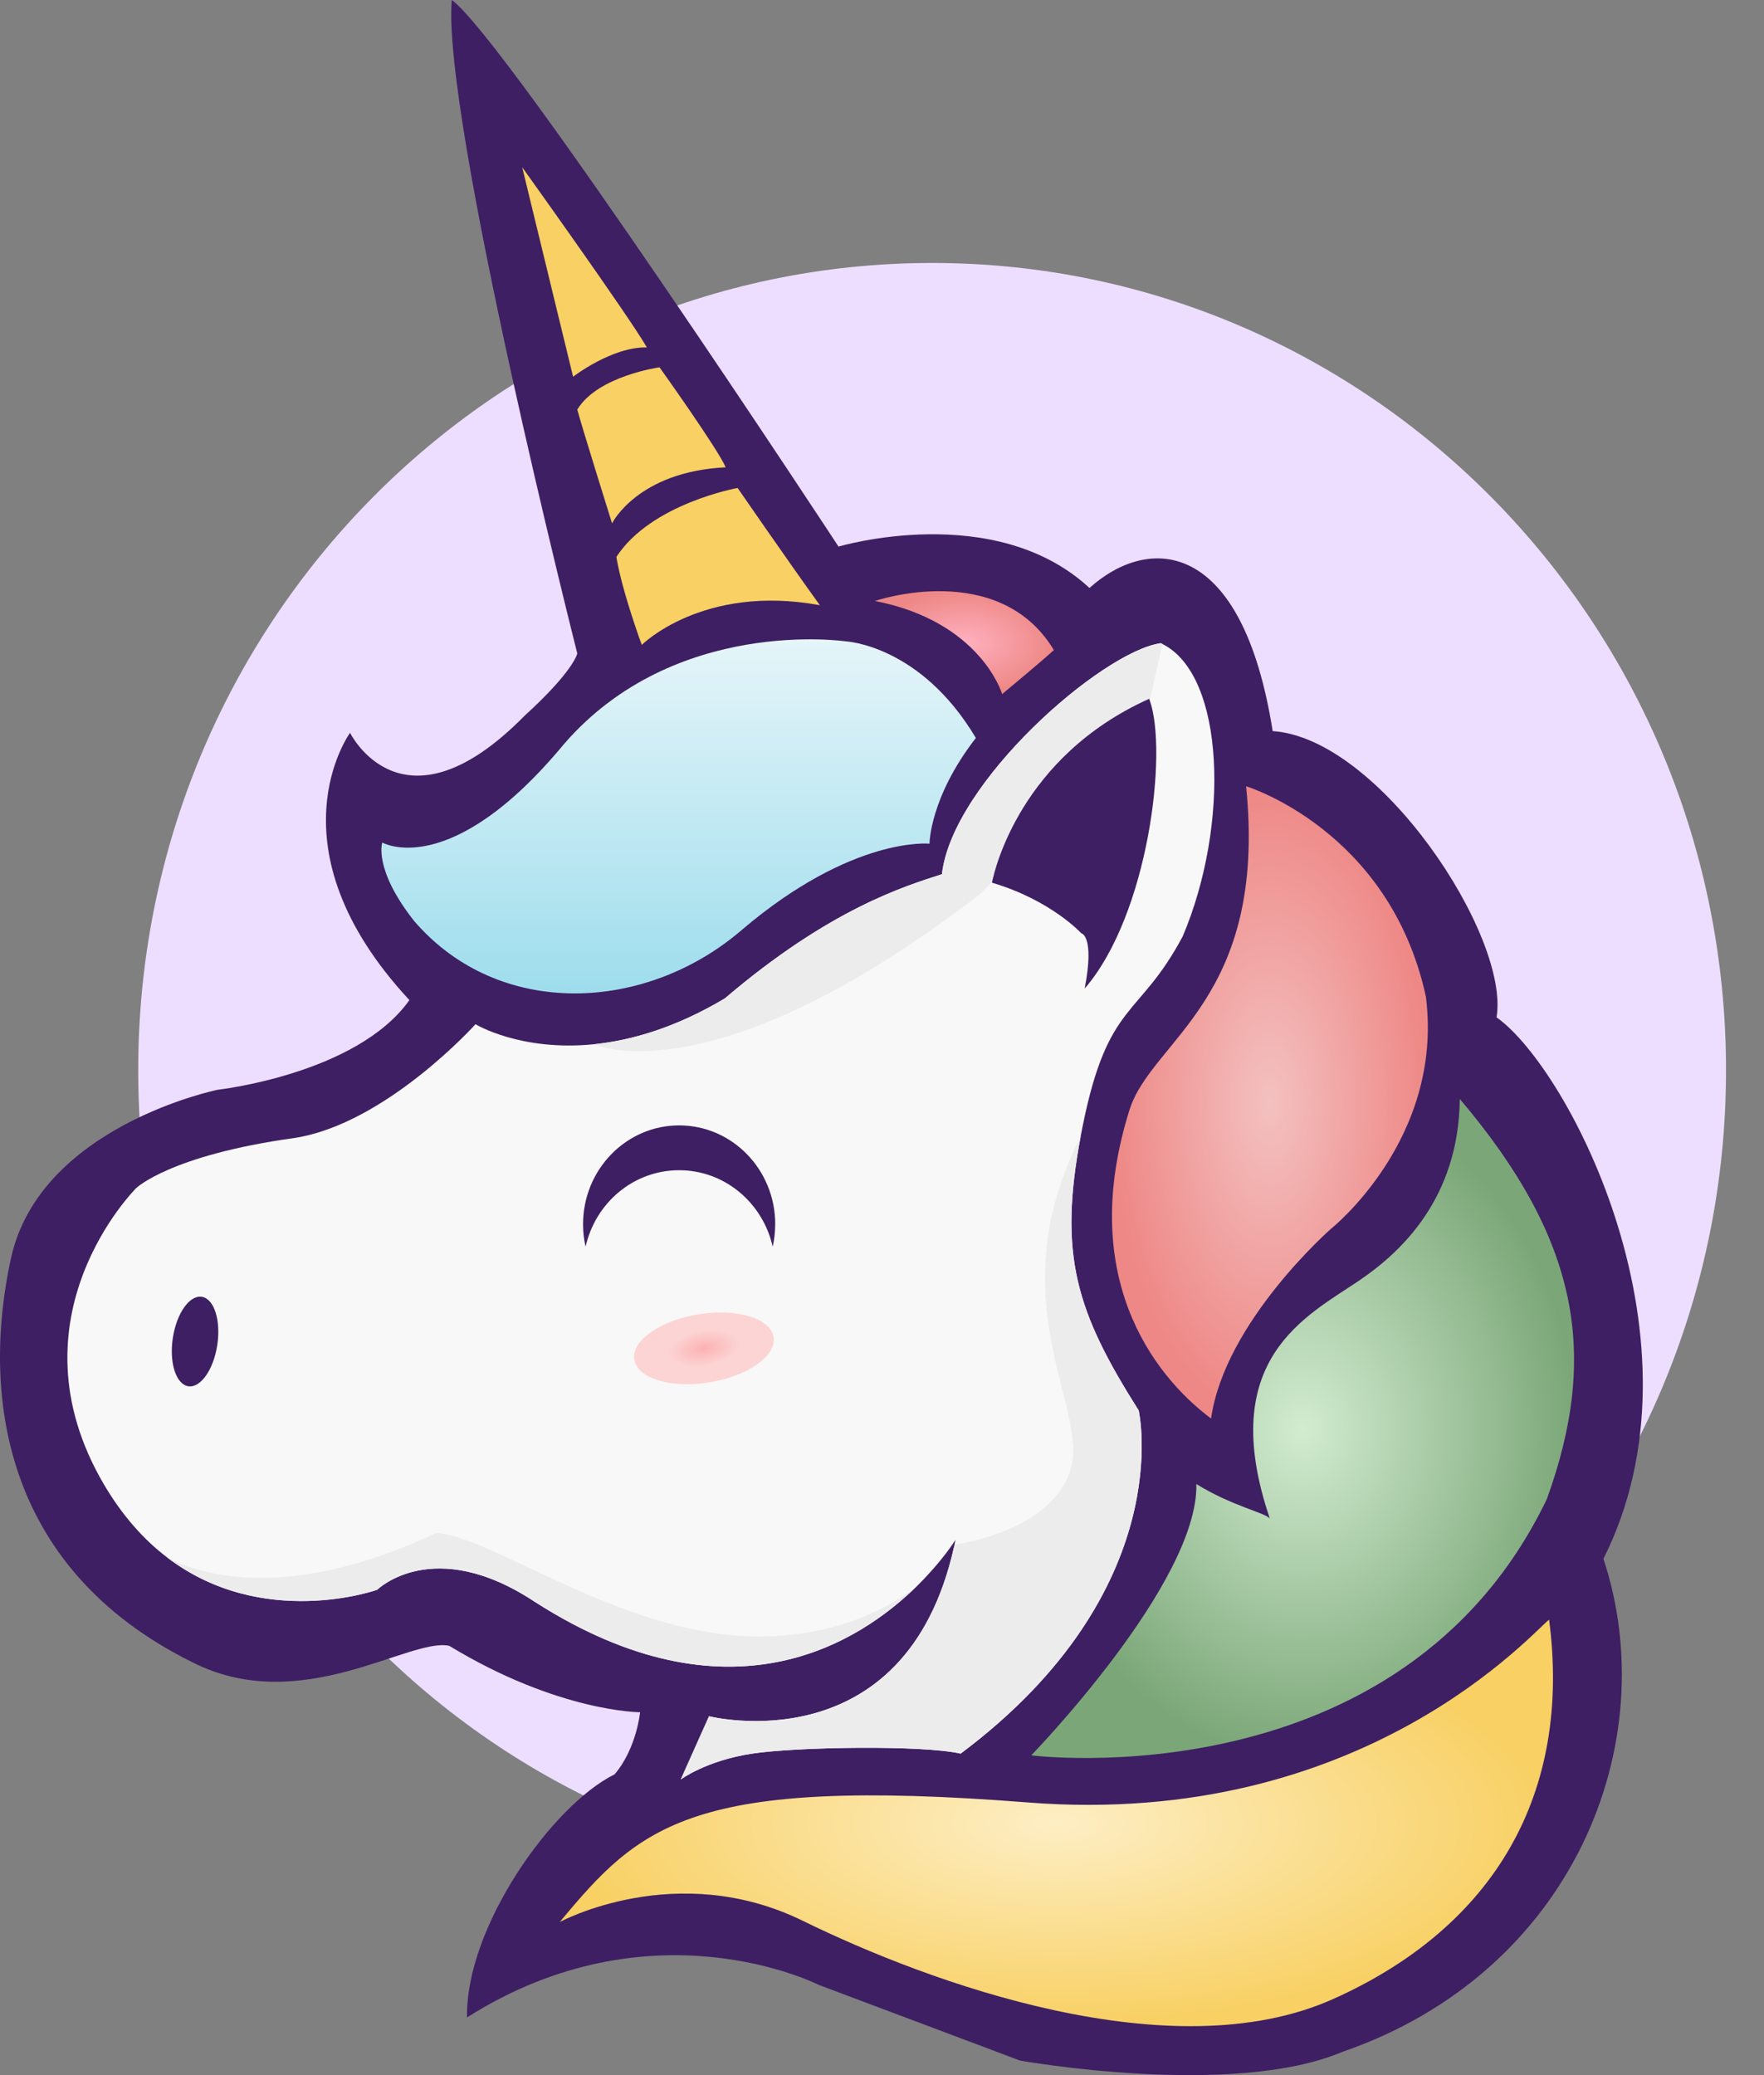 <svg width="34" height="40" viewBox="0 0 34 40" fill="none" xmlns="http://www.w3.org/2000/svg">
<rect x="0" y="0" width="34" height="40" fill="#808080" stroke="none"/>
<g id="Layer 1">
<g id="Group">
<path id="Vector" d="M17.966 36.186C26.417 36.186 33.268 29.22 33.268 20.628C33.268 12.035 26.417 5.069 17.966 5.069C9.515 5.069 2.664 12.035 2.664 20.628C2.664 29.22 9.515 36.186 17.966 36.186Z" fill="#EDDEFF"/>
<g id="Group_2">
<path id="Vector_2" d="M12.337 33.005C12.337 33.005 10.768 33.005 8.659 31.725C7.89 31.559 5.798 33.105 3.707 32.041C0.012 30.213 -0.347 26.823 0.209 24.264C0.764 21.704 4.197 21.006 4.197 21.006C4.197 21.006 6.877 20.707 7.891 19.278C5.145 16.32 6.747 14.126 6.747 14.126C6.747 14.126 7.76 16.187 10.114 13.794C11.062 12.93 11.127 12.597 11.127 12.597C11.127 12.597 8.512 2.26 8.708 0C9.755 0.765 16.162 10.536 16.162 10.536C16.162 10.536 19.169 9.638 20.999 11.334C22.144 10.303 23.942 10.37 24.53 14.093C26.589 14.226 29.106 18.048 28.845 19.61C30.251 20.607 32.997 25.892 30.905 30.047C32.082 33.603 30.316 38.024 25.87 39.553C23.746 40.45 19.659 39.719 19.659 39.719L15.769 38.256C15.769 38.256 12.566 36.628 9.002 38.888C8.969 37.16 10.636 34.8 11.846 34.202C12.271 33.703 12.337 33.005 12.337 33.005Z" fill="#3E1F63"/>
<path id="Vector_3" d="M20.83 21.905C20.398 24.193 20.741 25.282 21.948 27.188C21.948 27.188 22.732 30.645 18.516 33.803C17.796 33.636 15.377 33.67 14.494 33.803C13.613 33.936 13.121 34.301 13.121 34.301L13.666 33.082C13.666 33.082 17.444 34.037 18.389 29.816C18.398 29.773 18.408 29.728 18.416 29.683C18.398 29.712 18.155 30.096 17.695 30.552C16.547 31.689 14.047 33.271 10.31 30.878C8.349 29.581 7.269 30.645 7.269 30.645C7.269 30.645 5.06 31.43 3.212 30.014C2.779 29.683 2.366 29.229 2.005 28.617C0.11 25.393 2.627 22.9 2.627 22.9C2.627 22.9 3.281 22.269 5.667 21.937C7.432 21.67 9.165 19.743 9.165 19.743C9.165 19.743 10.03 20.271 11.445 20.129C12.161 20.057 13.016 19.814 13.971 19.245C15.998 17.516 17.435 17.084 18.155 16.851C18.351 15.09 21.227 12.563 22.372 12.398C22.383 12.402 22.393 12.407 22.403 12.413C23.616 13.013 23.705 15.906 22.797 18.047C21.948 19.643 21.359 19.277 20.868 21.704C20.855 21.772 20.842 21.839 20.829 21.905H20.83Z" fill="#F8F8F8"/>
<path id="Vector_4" d="M7.368 16.241C7.368 16.241 8.675 16.995 10.876 14.336C13.012 11.876 16.303 12.363 16.303 12.363C16.303 12.363 17.741 12.43 18.809 14.225C17.916 15.377 17.916 16.263 17.916 16.263C17.916 16.263 16.433 16.108 14.298 17.925C12.446 19.52 9.612 19.653 7.978 17.748C7.193 16.75 7.368 16.241 7.368 16.241L7.368 16.241Z" fill="url(#paint0_linear_1181_18526)"/>
<path id="Vector_5" d="M24.018 15.156C24.018 15.156 26.786 15.998 27.483 19.211C27.832 21.959 25.653 23.687 25.653 23.687C25.653 23.687 23.604 25.482 23.343 27.344C22.187 26.479 20.771 24.552 21.774 21.383C22.209 20.032 24.432 19.256 24.018 15.157L24.018 15.156Z" fill="url(#paint1_radial_1181_18526)"/>
<path id="Vector_6" d="M19.877 33.836C19.877 33.836 27.004 34.744 29.815 28.895C30.817 26.125 30.447 23.909 28.137 21.184C28.115 23.089 27.019 24.127 26.197 24.684C25.193 25.366 23.429 26.191 24.475 29.271C24.388 29.16 23.735 29.027 23.059 28.606C23.102 30.512 19.877 33.836 19.877 33.836Z" fill="url(#paint2_radial_1181_18526)"/>
<path id="Vector_7" d="M10.789 37.049C10.789 37.049 13.034 35.83 15.475 37.026C17.916 38.223 22.579 39.929 25.696 38.533C28.812 37.137 30.294 34.567 29.858 31.221C29.597 31.398 26.306 35.254 19.811 34.744C13.317 34.234 12.336 35.187 10.789 37.049Z" fill="url(#paint3_radial_1181_18526)"/>
<path id="Vector_8" d="M10.31 30.878C8.349 29.581 7.269 30.645 7.269 30.645C7.269 30.645 5.06 31.431 3.212 30.014C3.808 30.333 5.496 30.918 8.413 29.548C9.568 29.637 12.14 31.631 14.798 31.542C16.2 31.495 17.129 31.005 17.695 30.552C16.547 31.689 14.047 33.271 10.309 30.878L10.31 30.878Z" fill="#ECECEC"/>
<path id="Vector_9" d="M18.516 33.803C17.796 33.636 15.377 33.67 14.494 33.803C13.613 33.936 13.121 34.301 13.121 34.301L13.666 33.083C13.666 33.083 17.444 34.038 18.389 29.817C18.408 29.787 18.417 29.77 18.417 29.77C18.417 29.77 20.291 29.526 20.64 28.308C20.982 27.111 19.223 25.081 20.829 21.905C20.398 24.193 20.741 25.283 21.948 27.189C21.948 27.189 22.732 30.646 18.515 33.803H18.516Z" fill="#ECECEC"/>
<path id="Vector_10" d="M22.405 12.414L22.16 13.5C22.158 13.489 22.154 13.48 22.15 13.47C19.673 14.582 19.171 16.768 19.124 16.996C19.043 17.076 18.96 17.16 18.876 17.246C13.825 21.126 11.546 20.172 11.446 20.129C12.162 20.057 13.017 19.814 13.972 19.245C15.999 17.516 17.436 17.084 18.156 16.851C18.352 15.09 21.229 12.563 22.373 12.398C22.384 12.402 22.394 12.407 22.405 12.413V12.414Z" fill="#ECECEC"/>
<path id="Vector_11" d="M16.864 11.584C16.864 11.584 19.25 10.769 20.313 12.531C20.019 12.797 19.316 13.379 19.316 13.379C19.316 13.379 18.907 11.982 16.864 11.584V11.584Z" fill="url(#paint4_radial_1181_18526)"/>
<path id="Vector_12" d="M12.37 12.431C12.37 12.431 13.547 11.251 15.802 11.666C15.132 10.735 14.217 9.406 14.217 9.406C14.217 9.406 12.55 9.705 11.88 10.736C11.994 11.418 12.37 12.431 12.37 12.431H12.37Z" fill="#F8D063"/>
<path id="Vector_13" d="M11.797 10.088C11.797 10.088 12.288 9.091 13.987 9.008C13.84 8.659 12.712 7.08 12.712 7.08C12.712 7.08 11.519 7.246 11.127 7.895C11.209 8.21 11.797 10.088 11.797 10.088Z" fill="#F8D063"/>
<path id="Vector_14" d="M11.046 7.262C11.046 7.262 11.798 6.68 12.468 6.697C12.125 6.099 10.065 3.224 10.065 3.224L11.046 7.262H11.046Z" fill="#F8D063"/>
<g id="Group_3">
<path id="Vector_15" d="M4.188 25.926C4.26 25.45 4.127 25.034 3.89 24.997C3.653 24.96 3.403 25.316 3.331 25.792C3.259 26.268 3.392 26.684 3.629 26.721C3.865 26.759 4.116 26.402 4.188 25.926Z" fill="#3E1F63"/>
<path id="Vector_16" d="M13.67 26.647C14.411 26.528 14.967 26.137 14.91 25.775C14.854 25.412 14.207 25.215 13.466 25.334C12.724 25.453 12.169 25.844 12.225 26.206C12.282 26.569 12.928 26.767 13.67 26.647Z" fill="url(#paint5_radial_1181_18526)"/>
<path id="Vector_17" d="M14.941 23.599C14.941 23.748 14.925 23.893 14.893 24.031C14.704 23.186 13.968 22.557 13.09 22.557C12.211 22.557 11.476 23.186 11.287 24.031C11.254 23.893 11.238 23.747 11.238 23.599C11.238 22.546 12.068 21.693 13.09 21.693C14.113 21.693 14.942 22.546 14.942 23.599H14.941Z" fill="#3E1F63"/>
</g>
<path id="Vector_18" d="M20.907 19.054C21.103 18.034 20.842 17.99 20.842 17.99C20.842 17.99 20.253 17.348 19.12 17.015C19.12 17.015 19.121 17.008 19.124 16.995C19.17 16.768 19.673 14.582 22.15 13.47C22.154 13.479 22.157 13.489 22.16 13.499C22.513 14.487 22.137 17.628 20.908 19.054H20.907Z" fill="#3E1F63"/>
</g>
</g>
</g>
<defs>
<linearGradient id="paint0_linear_1181_18526" x1="13.08" y1="12.324" x2="13.08" y2="19.149" gradientUnits="userSpaceOnUse">
<stop stop-color="#E5F5F9"/>
<stop offset="1" stop-color="#9EDDED"/>
</linearGradient>
<radialGradient id="paint1_radial_1181_18526" cx="0" cy="0" r="1" gradientUnits="userSpaceOnUse" gradientTransform="translate(24.477 21.25) rotate(90) scale(6.094 3.044)">
<stop stop-color="#F3C1C0"/>
<stop offset="1" stop-color="#EE8886"/>
</radialGradient>
<radialGradient id="paint2_radial_1181_18526" cx="0" cy="0" r="1" gradientUnits="userSpaceOnUse" gradientTransform="translate(25.108 27.535) rotate(90) scale(6.352 5.231)">
<stop stop-color="#D2ECD0"/>
<stop offset="1" stop-color="#7BA778"/>
</radialGradient>
<radialGradient id="paint3_radial_1181_18526" cx="0" cy="0" r="1" gradientUnits="userSpaceOnUse" gradientTransform="translate(20.361 35.139) rotate(90) scale(3.918 9.572)">
<stop stop-color="#FDEEC4"/>
<stop offset="1" stop-color="#F8D063"/>
</radialGradient>
<radialGradient id="paint4_radial_1181_18526" cx="0" cy="0" r="1" gradientUnits="userSpaceOnUse" gradientTransform="translate(18.589 12.387) rotate(90) scale(0.992 1.724)">
<stop stop-color="#FFB0BF"/>
<stop offset="1" stop-color="#EE8886"/>
</radialGradient>
<radialGradient id="paint5_radial_1181_18526" cx="0" cy="0" r="1" gradientUnits="userSpaceOnUse" gradientTransform="translate(13.568 25.991) rotate(80.385) scale(0.341 0.698)">
<stop stop-color="#FF6B6B" stop-opacity="0.5"/>
<stop offset="1" stop-color="#FFB0B0" stop-opacity="0.5"/>
</radialGradient>
</defs>
</svg>
